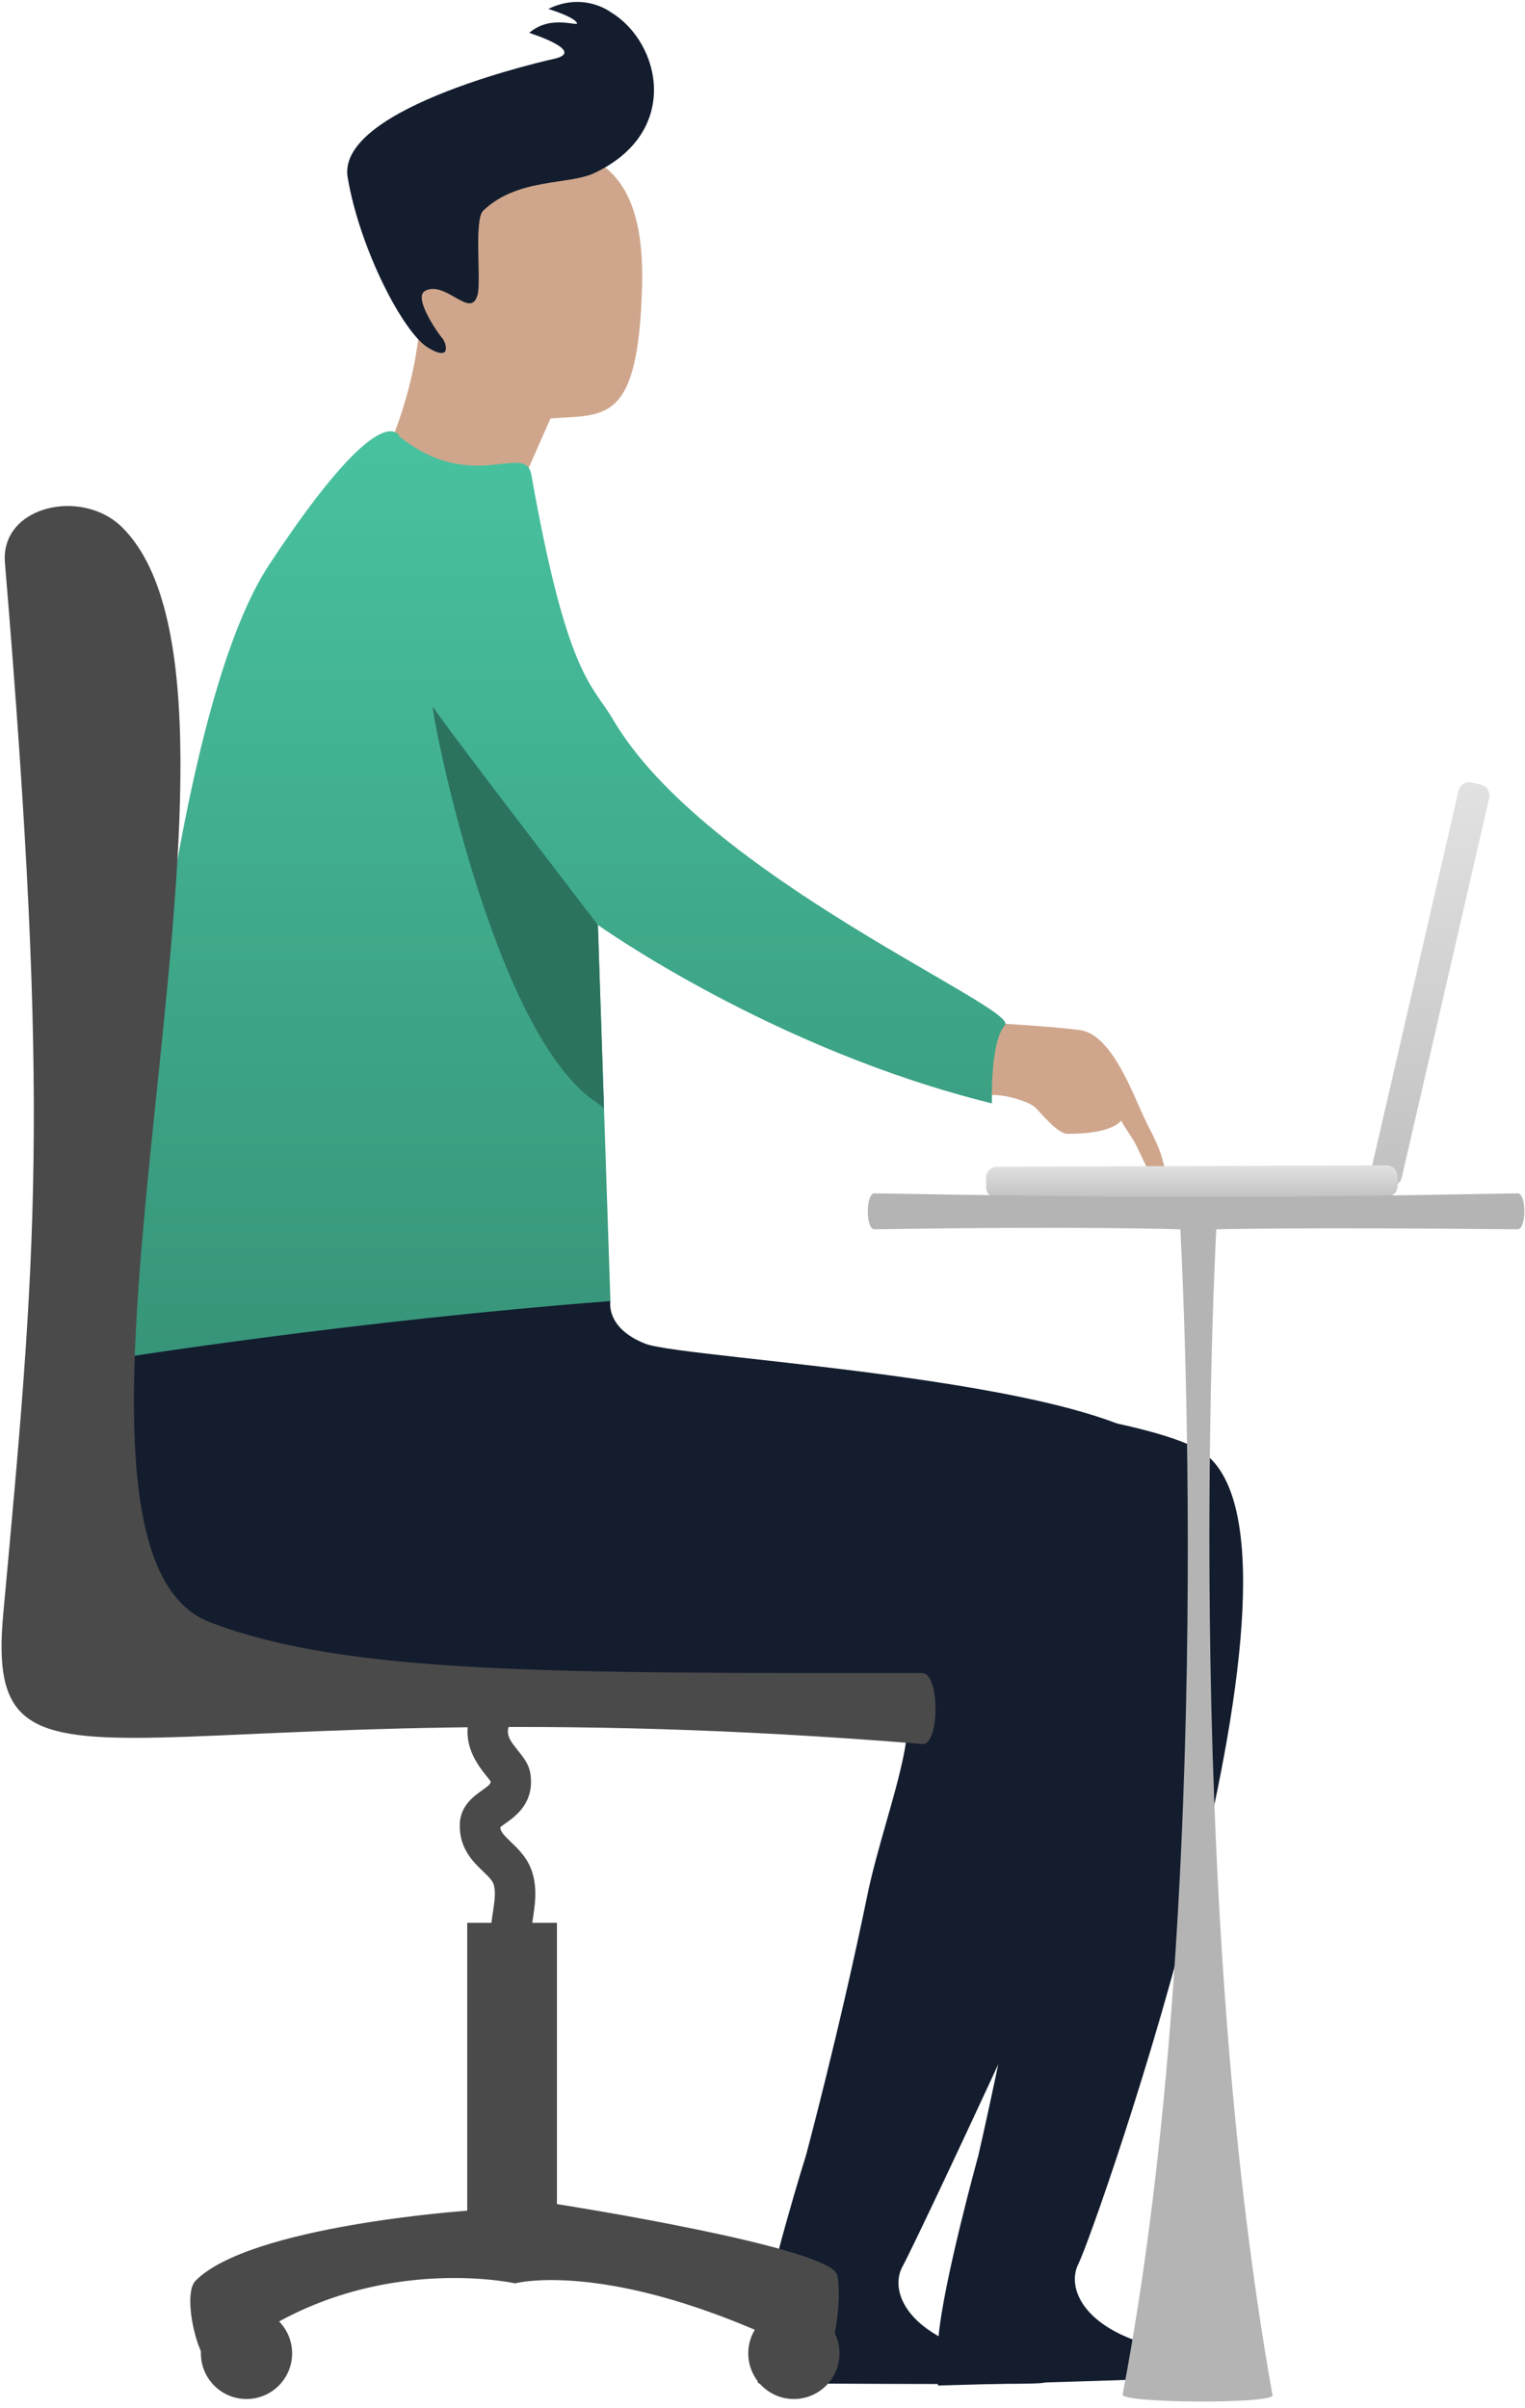 <?xml version="1.0" encoding="UTF-8"?>
<svg width="204px" height="322px" viewBox="0 0 204 322" version="1.1" xmlns="http://www.w3.org/2000/svg" xmlns:xlink="http://www.w3.org/1999/xlink">
    <!-- Generator: Sketch 53.1 (72631) - https://sketchapp.com -->
    <title>Man</title>
    <desc>Created with Sketch.</desc>
    <defs>
        <linearGradient x1="50%" y1="0%" x2="50%" y2="100%" id="linearGradient-1">
            <stop stop-color="#49C4A1" offset="0%"></stop>
            <stop stop-color="#379479" offset="100%"></stop>
        </linearGradient>
        <linearGradient x1="50%" y1="0%" x2="50%" y2="100%" id="linearGradient-2">
            <stop stop-color="#E2E2E2" offset="0%"></stop>
            <stop stop-color="#C1C1C1" offset="100%"></stop>
        </linearGradient>
        <linearGradient x1="50%" y1="0%" x2="50%" y2="100%" id="linearGradient-3">
            <stop stop-color="#E2E2E2" offset="0%"></stop>
            <stop stop-color="#C1C1C1" offset="100%"></stop>
        </linearGradient>
    </defs>
    <g id="Page-1" stroke="none" stroke-width="1" fill="none" fill-rule="evenodd">
        <g id="Man-Working" transform="translate(-83, -120)">
            <g id="Man" transform="translate(83, 120)">
                <g transform="translate(14, 0)">
                    <path d="M71.89,38.234 C71.4,56.832 66.935,55.402 59.633,55.958 L54.571,67.452 L37.85,60.08 C37.85,60.08 43.113,48.972 42.169,37.22 C41.371,27.281 51.841,19.505 59.736,19.929 C69.606,20.46 72.153,28.264 71.89,38.234" id="Face" fill="#CFA68C"></path>
                    <path d="M68.397,177.197 C68.397,177.197 68.644,179.646 74.123,181.566 C79.597,183.487 136.216,187.482 146.619,194 C165.189,205.638 132.391,298.556 130.274,302.686 C128.161,306.814 132.559,314.248 148.876,314.836 C150.358,314.889 152.641,317.377 149.046,317.722 C145.448,318.071 111.662,318.983 111.662,318.983 C111.662,318.983 110.894,319.798 111.552,312.448 C112.206,305.098 116.867,288.258 116.867,288.258 C116.867,288.258 120.79,271.395 123.877,253.298 C125.995,240.897 116.57,224.813 108.132,225.336 C60.766,228.262 32.535,223.942 32.535,223.942 C32.535,223.942 2.195,223.717 4.452,196.197 L8.194,175.307 L68.397,177.197 Z" id="Right-Leg" fill="#131D2E"></path>
                    <path d="M67.655,173.98 C67.655,173.98 66.94,177.584 72.35,179.69 C77.758,181.792 137.47,184.541 143.005,195.498 C148.522,206.428 145.408,211.72 143.005,221.637 C140.602,231.552 109.004,298.969 106.752,303.026 C104.499,307.08 108.645,314.659 124.931,315.793 C126.412,315.897 128.611,318.459 125.005,318.685 C121.399,318.913 87.596,318.685 87.596,318.685 C87.596,318.685 86.807,319.474 87.71,312.152 C88.612,304.827 93.834,288.151 93.834,288.151 C93.834,288.151 98.325,271.433 102.021,253.45 C104.552,241.125 111.936,225.282 103.486,225.52 C56.05,226.851 28.787,226.56 28.787,226.56 C28.787,226.56 -1.562,224.458 0.844,192.91 L3.438,171.768 L67.655,173.98 Z" id="Left-Leg" fill="#131D2E"></path>
                    <path d="M140.053,157.133 C139.24,156.086 138.22,153.379 137.574,152.399 C137.195,151.824 136.874,151.325 136.669,151.013 C136.657,150.999 136.651,150.984 136.651,150.984 C136.524,150.794 135.971,149.876 135.957,149.83 C135.939,149.895 135.659,150.304 134.703,150.728 C133.689,151.178 131.88,151.618 128.806,151.616 C127.51,151.619 125.45,149.068 124.544,148.143 C123.585,147.142 118.811,145.768 117.153,146.77 L116.553,136.675 C116.553,136.675 125.936,137.153 130.421,137.733 C133.561,138.146 135.838,142.371 137.583,146.169 C138.325,147.808 138.979,149.372 139.561,150.497 C141.48,154.232 141.37,154.535 142.144,157.62 C142.277,158.139 141.748,159.322 140.053,157.133" id="Hand" fill="#CFA68C"></path>
                    <path d="M50.636,28.173 C55.238,23.762 62.039,24.772 65.49,23.149 C77.199,17.631 74.338,5.634 67.739,1.654 C67.739,1.654 64.148,-1.151 59.349,1.194 C59.349,1.194 62.487,2.136 63.125,2.978 C63.763,3.819 59.829,1.756 56.796,4.396 C56.796,4.396 64.362,6.786 60.304,7.822 C60.304,7.822 30.902,14.208 32.509,23.733 C34.117,33.257 39.943,44.526 43.286,46.509 C46.628,48.494 45.587,45.641 45.147,45.197 C44.706,44.75 41.3,39.896 42.79,38.945 C44.286,37.995 46.298,39.484 47.278,39.987 C48.252,40.491 49.406,41.214 49.894,39.38 C50.381,37.547 49.379,29.375 50.636,28.173" id="Hair" fill="#131D2E"></path>
                    <path d="M39.454,58.388 C39.454,58.388 37.289,52.302 21.965,75.579 C6.64,98.858 2.194,181.567 2.194,181.567 C2.194,181.567 33.438,176.598 67.655,173.98 L65.981,123.683 C65.981,123.683 89.258,140.312 118.692,147.542 C118.692,147.542 118.409,139.336 120.435,137.083 C122.464,134.828 80.281,117.18 68.015,96.225 C65.244,91.493 61.891,90.636 57.082,63.505 C56.282,58.987 49.259,66.203 39.454,58.388" id="Shirt" fill="url(#linearGradient-1)"></path>
                    <path d="M65.981,123.683 C65.981,123.683 44.624,95.887 43.946,94.532 C43.268,93.176 51.744,138.52 65.981,147.542 L66.797,148.203 L65.981,123.683 Z" id="Shadow" fill="#2B735E"></path>
                </g>
                <g id="Man-Laptop" transform="translate(131, 104)">
                    <path d="M52.406,52.509 C52.227,53.295 52.718,54.087 53.507,54.269 L54.759,54.555 C55.544,54.738 56.337,54.243 56.516,53.457 L68.217,2.685 C68.399,1.901 67.902,1.107 67.115,0.926 L65.864,0.638 C65.08,0.456 64.286,0.952 64.106,1.738 L52.406,52.509 Z" id="Fill-4" fill="url(#linearGradient-2)"></path>
                    <path d="M54.487,56.046 C55.296,56.043 55.955,55.379 55.95,54.572 L55.946,53.289 C55.942,52.481 55.282,51.823 54.474,51.825 L2.374,52.012 C1.565,52.014 0.909,52.676 0.913,53.484 L0.917,54.769 C0.92,55.575 1.58,56.234 2.385,56.233 L54.487,56.046 Z" id="Fill-630" fill="url(#linearGradient-3)"></path>
                </g>
                <g id="Chair-Left" transform="translate(0, 67)" fill="#4A4A4A">
                    <path d="M112.298,247.69 C112.298,251.059 109.568,253.791 106.195,253.791 C102.826,253.791 100.096,251.059 100.096,247.69 C100.096,244.319 102.826,241.587 106.195,241.587 C109.568,241.587 112.298,244.319 112.298,247.69" id="Fill-620"></path>
                    <path d="M39.076,247.69 C39.076,251.059 36.347,253.791 32.974,253.791 C29.604,253.791 26.874,251.059 26.874,247.69 C26.874,244.319 29.604,241.587 32.974,241.587 C36.347,241.587 39.076,244.319 39.076,247.69" id="Fill-622"></path>
                    <path d="M112.007,237.221 C111.14,233.452 74.501,227.726 74.501,227.726 L74.501,190.118 L62.501,190.118 L62.501,228.612 C62.501,228.612 33.39,230.614 26.144,237.991 C24.128,240.047 26.971,251.052 29.138,249.156 C47.078,233.452 68.902,238.325 68.902,238.325 C68.902,238.325 82.419,234.682 109.157,248.392 C111.722,249.706 112.652,240.029 112.007,237.221" id="Fill-624"></path>
                    <path d="M123.368,156.717 C74.218,156.717 46.534,156.943 28.116,149.937 C0.862,139.57 39.504,26.674 16.384,3.554 C10.989,-1.839 0.026,0.642 0.659,8.241 C6.76,81.461 4.839,100.924 0.434,148.807 C-2.278,178.278 18.33,157.62 123.368,166.206 C125.736,166.401 125.743,156.717 123.368,156.717" id="Fill-626"></path>
                    <path d="M66.083,194.991 C65.358,192.522 65.69,190.32 65.958,188.552 C66.157,187.226 66.331,186.083 66.059,185.057 C65.907,184.491 65.409,183.993 64.61,183.229 C63.323,181.998 61.377,180.138 61.51,176.861 C61.606,174.44 63.407,173.167 64.483,172.405 C65.482,171.698 65.644,171.531 65.62,171.188 C65.497,171.007 65.264,170.717 65.083,170.494 C63.522,168.547 59.378,163.378 66.911,156.863 L70.452,160.958 C66.864,164.06 67.731,165.142 69.306,167.105 C70.015,167.989 70.747,168.902 70.938,170.107 C71.558,174.031 68.989,175.848 67.609,176.825 C67.396,176.975 67.102,177.184 66.923,177.337 C66.973,177.93 67.324,178.333 68.352,179.316 C69.417,180.334 70.742,181.601 71.291,183.671 C71.851,185.777 71.563,187.68 71.311,189.358 C71.085,190.854 70.892,192.147 71.278,193.468 L66.083,194.991 Z" id="Fill-628"></path>
                </g>
                <path d="M203.01,159.571 C204.213,159.55 204.213,164.395 203.01,164.383 C174.133,164.083 162.704,164.383 162.704,164.383 C162.704,164.383 157.892,251.31 170.225,320.29 C170.435,321.474 149.945,321.372 150.173,320.19 C162.993,253.147 157.892,164.383 157.892,164.383 C157.892,164.383 144.657,163.933 116.985,164.383 C115.782,164.403 115.782,159.551 116.985,159.571 C151.425,160.166 167.517,160.232 203.01,159.571" id="Man-Table" fill="#B4B4B4"></path>
            </g>
        </g>
    </g>
</svg>